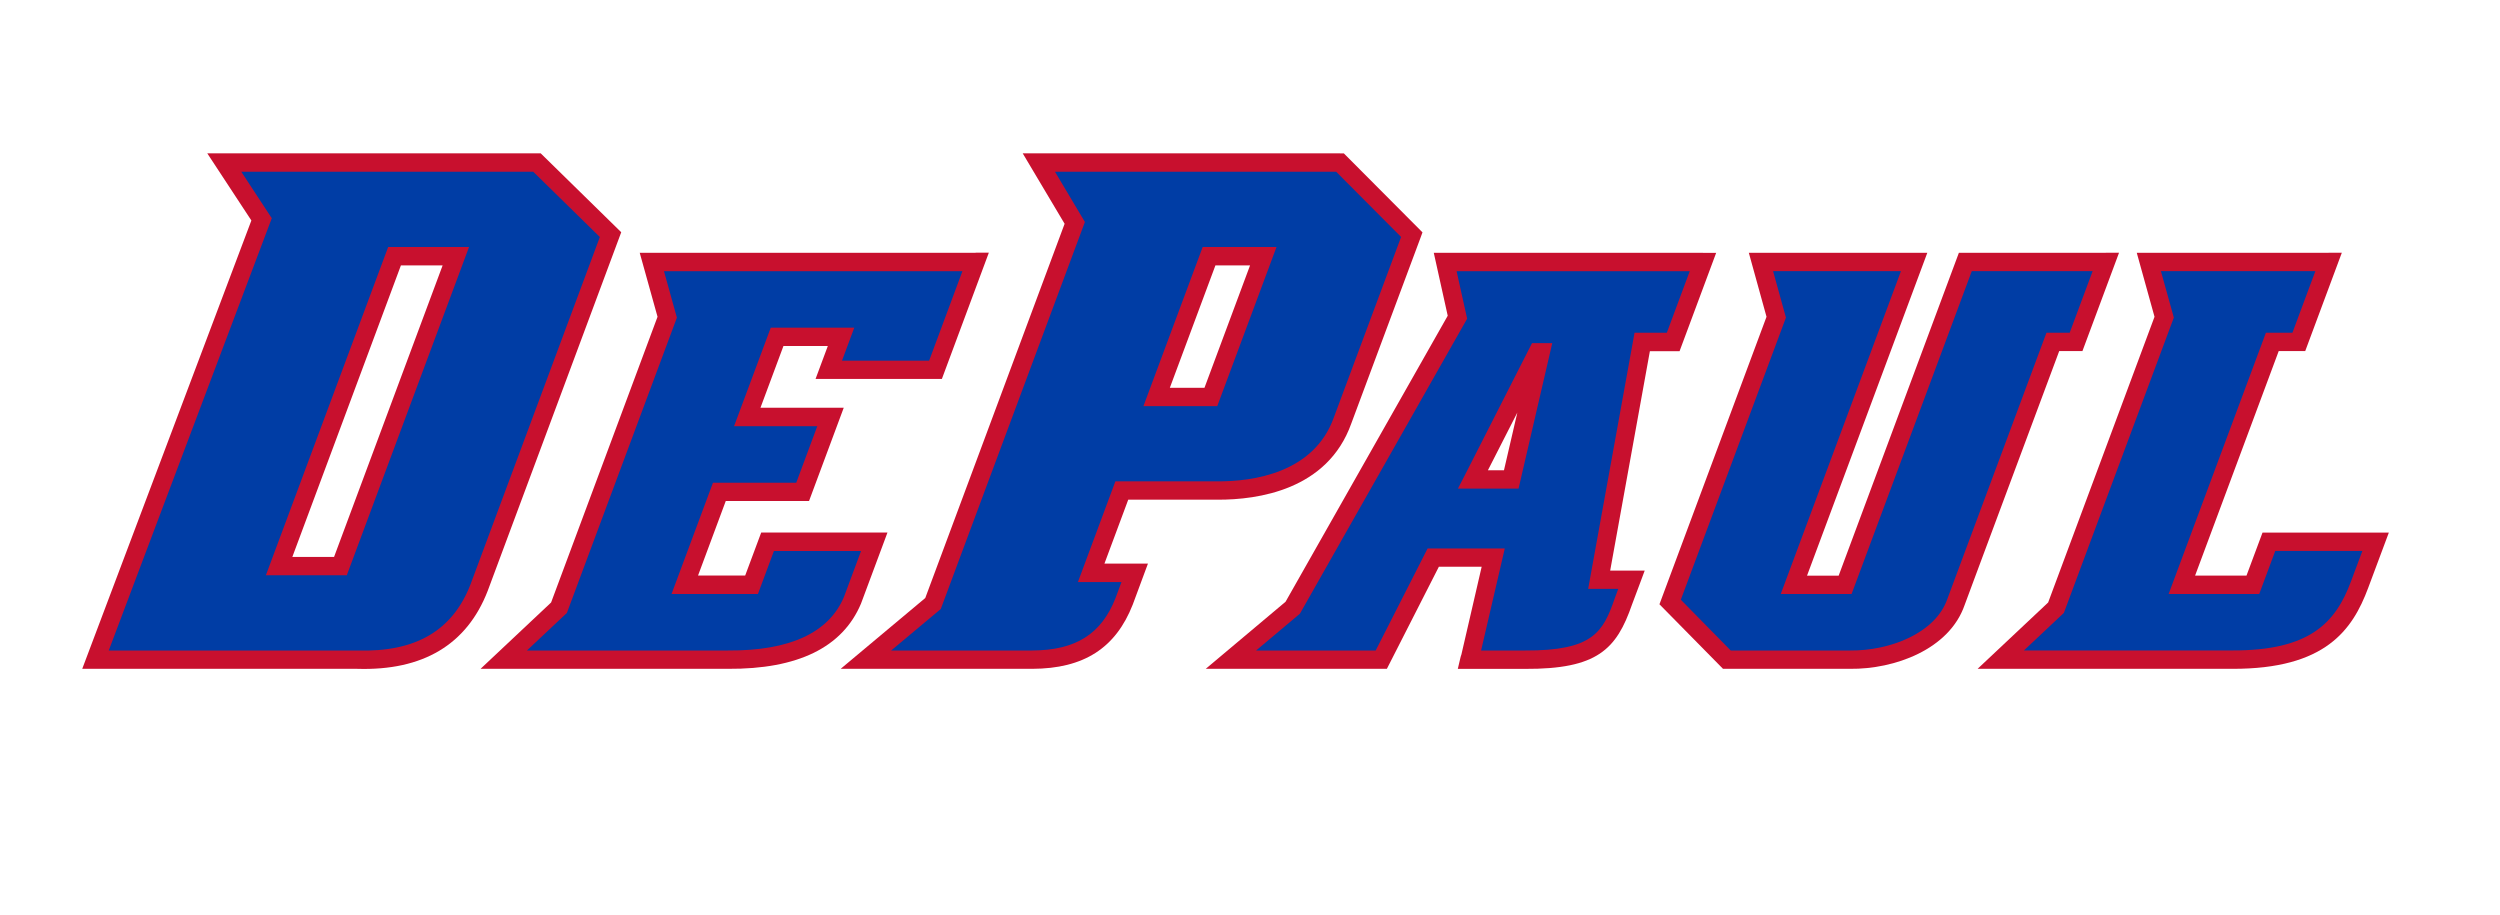 <?xml version="1.0" encoding="UTF-8"?>
<svg xmlns="http://www.w3.org/2000/svg" version="1.1" viewBox="0 0 433.82 158.85">
  <defs>
    <style>
      .cls-1 {
        fill: #c8102e;
      }

      .cls-2 {
        fill: #003da5;
      }
    </style>
  </defs>
  <!-- Generator: Adobe Illustrator 28.6.0, SVG Export Plug-In . SVG Version: 1.2.0 Build 709)  -->
  <g>
    <g id="Layer_1">
      <g>
        <path class="cls-1" d="M295.52,43.87h-46.72s2.19,9.87,2.42,10.92c-.59,1.04-27.86,49.14-28.14,49.63-.42.35-13.85,11.64-13.85,11.64h31.43s8.22-16.14,9.02-17.71h7.43c-.71,3.07-3.52,15.24-3.52,15.24-.03,0-.16.52-.16.52l-.46,1.96h11.62c12.59.07,15.92-3.4,18.61-11.17-.01.03,1.4-3.73,1.4-3.73l.8-2.15h-5.99c.6-3.31,6.47-35.74,6.89-38.08h5.15l6.35-17.06h-2.29ZM260.98,81.61h-2.79c.89-1.75,2.56-5.01,5.11-10.02-1.16,4.99-2.09,9.04-2.32,10.02Z"/>
        <path class="cls-1" d="M232.52,26.61h-55.05s6.58,11.07,7.27,12.22c-.52,1.39-23.89,64.17-24.18,64.94-.61.52-14.68,12.29-14.68,12.29h33.24c8.93-.03,14.47-3.58,17.44-11.14,0-.03,2.64-7.12,2.64-7.12h-7.55c1.06-2.84,3.57-9.6,4.13-11.09h15.56c6.88.02,19.03-1.66,23.14-13.21-.01.02,12.01-32.22,12.01-32.22l.35-.96-13.64-13.7h-.66ZM216.92,46.05c-1.27,3.41-7.27,19.51-7.91,21.24h-6.01c1.27-3.41,7.26-19.52,7.91-21.24h6.01Z"/>
        <path class="cls-1" d="M93.18,26.61h-57.21s6.87,10.48,7.65,11.65c-.57,1.49-29.35,77.8-29.35,77.8h47.7c11.41.36,19.05-4.2,22.66-13.53,0-.02,23.17-62.23,23.17-62.23l-13.97-13.69h-.65ZM76.81,46.05c-1.44,3.88-18.13,48.68-18.84,50.59h-7.24c1.45-3.88,18.13-48.68,18.84-50.59h7.24Z"/>
        <path class="cls-2" d="M92.53,29.8c.81.79,10.3,10.1,11.56,11.33-.7,1.88-22.44,60.27-22.44,60.27-3.11,8.03-9.53,11.79-19.63,11.48,0,0-39,0-43.15,0,1.53-4.07,28.29-75.01,28.29-75.01,0,0-3.48-5.3-5.29-8.07h50.66ZM79.1,42.86h-11.74l-21.22,56.96h14.04l21.21-56.96h-2.29Z"/>
        <path class="cls-2" d="M231.86,29.8c.81.82,10.04,10.09,11.27,11.32-.67,1.8-11.66,31.29-11.66,31.29-3.46,9.72-14.11,11.14-20.14,11.12h-17.78l-6.5,17.47h7.56c-.51,1.37-1.04,2.79-1.04,2.79-2.45,6.24-6.92,9.06-14.47,9.09h-24.46c3.4-2.85,8.61-7.2,8.61-7.2l25.01-67.16s-3.49-5.86-5.19-8.72h48.79ZM219.21,42.86h-10.51l-10.28,27.61h12.81l10.28-27.61h-2.29Z"/>
        <path class="cls-1" d="M365.42,43.87h-25.5s-20.12,54.02-20.86,56.02h-5.49c1.48-3.97,20.87-56.02,20.87-56.02h-30.97s2.83,10.21,3.07,11.1c-.35.95-18.58,49.89-18.58,49.89l11.03,11.2h22.04c7.7.09,17.22-3.34,19.89-11.08-.02.03,13.9-37.35,16.41-44.06h4.03l6.35-17.06h-2.29Z"/>
        <path class="cls-2" d="M363.13,47.05c-1.04,2.8-3.43,9.22-3.98,10.69h-4.03l-17.19,46.17c-2.07,6-10.05,9.04-16.87,8.97h-20.73c-.78-.8-7.51-7.63-8.66-8.81.68-1.83,18.24-48.96,18.24-48.96,0,0-1.54-5.55-2.23-8.06h22.19c-1.48,3.97-20.86,56.03-20.86,56.03h12.29s20.12-54.03,20.86-56.03h20.99Z"/>
        <path class="cls-1" d="M404.07,43.87h-33.28s2.84,10.21,3.08,11.1c-.35.94-18.21,48.9-18.46,49.58-.51.48-12.24,11.51-12.24,11.51h44.22c16.1.04,20.83-6.72,23.55-14.03l3.59-9.61h-21.92s-2.2,5.93-2.78,7.46h-8.92c1.4-3.77,13.82-37.09,14.51-38.96h4.6l6.35-17.06h-2.29Z"/>
        <path class="cls-2" d="M401.78,47.05c-1.04,2.8-3.43,9.22-3.98,10.69h-4.6l-16.88,45.33h15.72s2.2-5.93,2.78-7.47h15.12c-.81,2.18-1.99,5.32-1.99,5.32-2.68,7.2-7.2,11.99-20.56,11.95h-36.18c2.83-2.66,6.93-6.52,6.93-6.52l19.08-51.24s-1.54-5.55-2.24-8.06h26.8Z"/>
        <path class="cls-1" d="M169.3,43.87h-58.29s2.84,10.21,3.09,11.1c-.35.95-18.21,48.9-18.47,49.58-.51.48-12.24,11.51-12.24,11.51h42.92c12.13.08,19.9-3.72,23.09-11.3.02-.06,3.8-10.2,3.8-10.2l.8-2.15h-21.91s-2.21,5.93-2.78,7.46h-8.18c1.11-2.99,4.24-11.38,4.81-12.93h14.45l6.02-16.18h-14.45c1.05-2.8,3.44-9.25,3.99-10.72h7.7c-.63,1.68-2.13,5.72-2.13,5.72h21.92l8.15-21.91h-2.29Z"/>
        <path class="cls-2" d="M167.01,47.05c-1.18,3.16-5.18,13.91-5.78,15.54h-15.12c.62-1.68,2.13-5.73,2.13-5.73h-14.49l-6.37,17.1h14.44c-1,2.71-3.11,8.37-3.65,9.81h-14.45l-7.19,19.31h14.99s2.21-5.93,2.78-7.47h15.12c-.99,2.67-2.97,7.98-2.97,7.98-2.62,6.21-9.4,9.36-20.12,9.29h-34.89c2.82-2.66,6.93-6.52,6.93-6.52l19.09-51.24s-1.54-5.55-2.24-8.06h51.8Z"/>
        <path class="cls-2" d="M293.22,47.05c-1.04,2.8-3.43,9.22-3.98,10.69h-5.6l-8.05,44.45h5.22c-.29.79-.6,1.62-.6,1.62-2.02,5.84-3.74,9.13-15.6,9.07h-7.6c.97-4.11,3.66-15.76,3.66-15.76l.45-1.95h-13.39s-8.22,16.14-9.01,17.71h-20.75c3.17-2.67,7.6-6.39,7.6-6.39l29.02-51.19s-1.28-5.78-1.83-8.24h40.47ZM265.85,59.54l-11.67,22.94-1.19,2.31h10.52l5.85-25.25h-3.51Z"/>
      </g>
    </g>
  </g>
</svg>